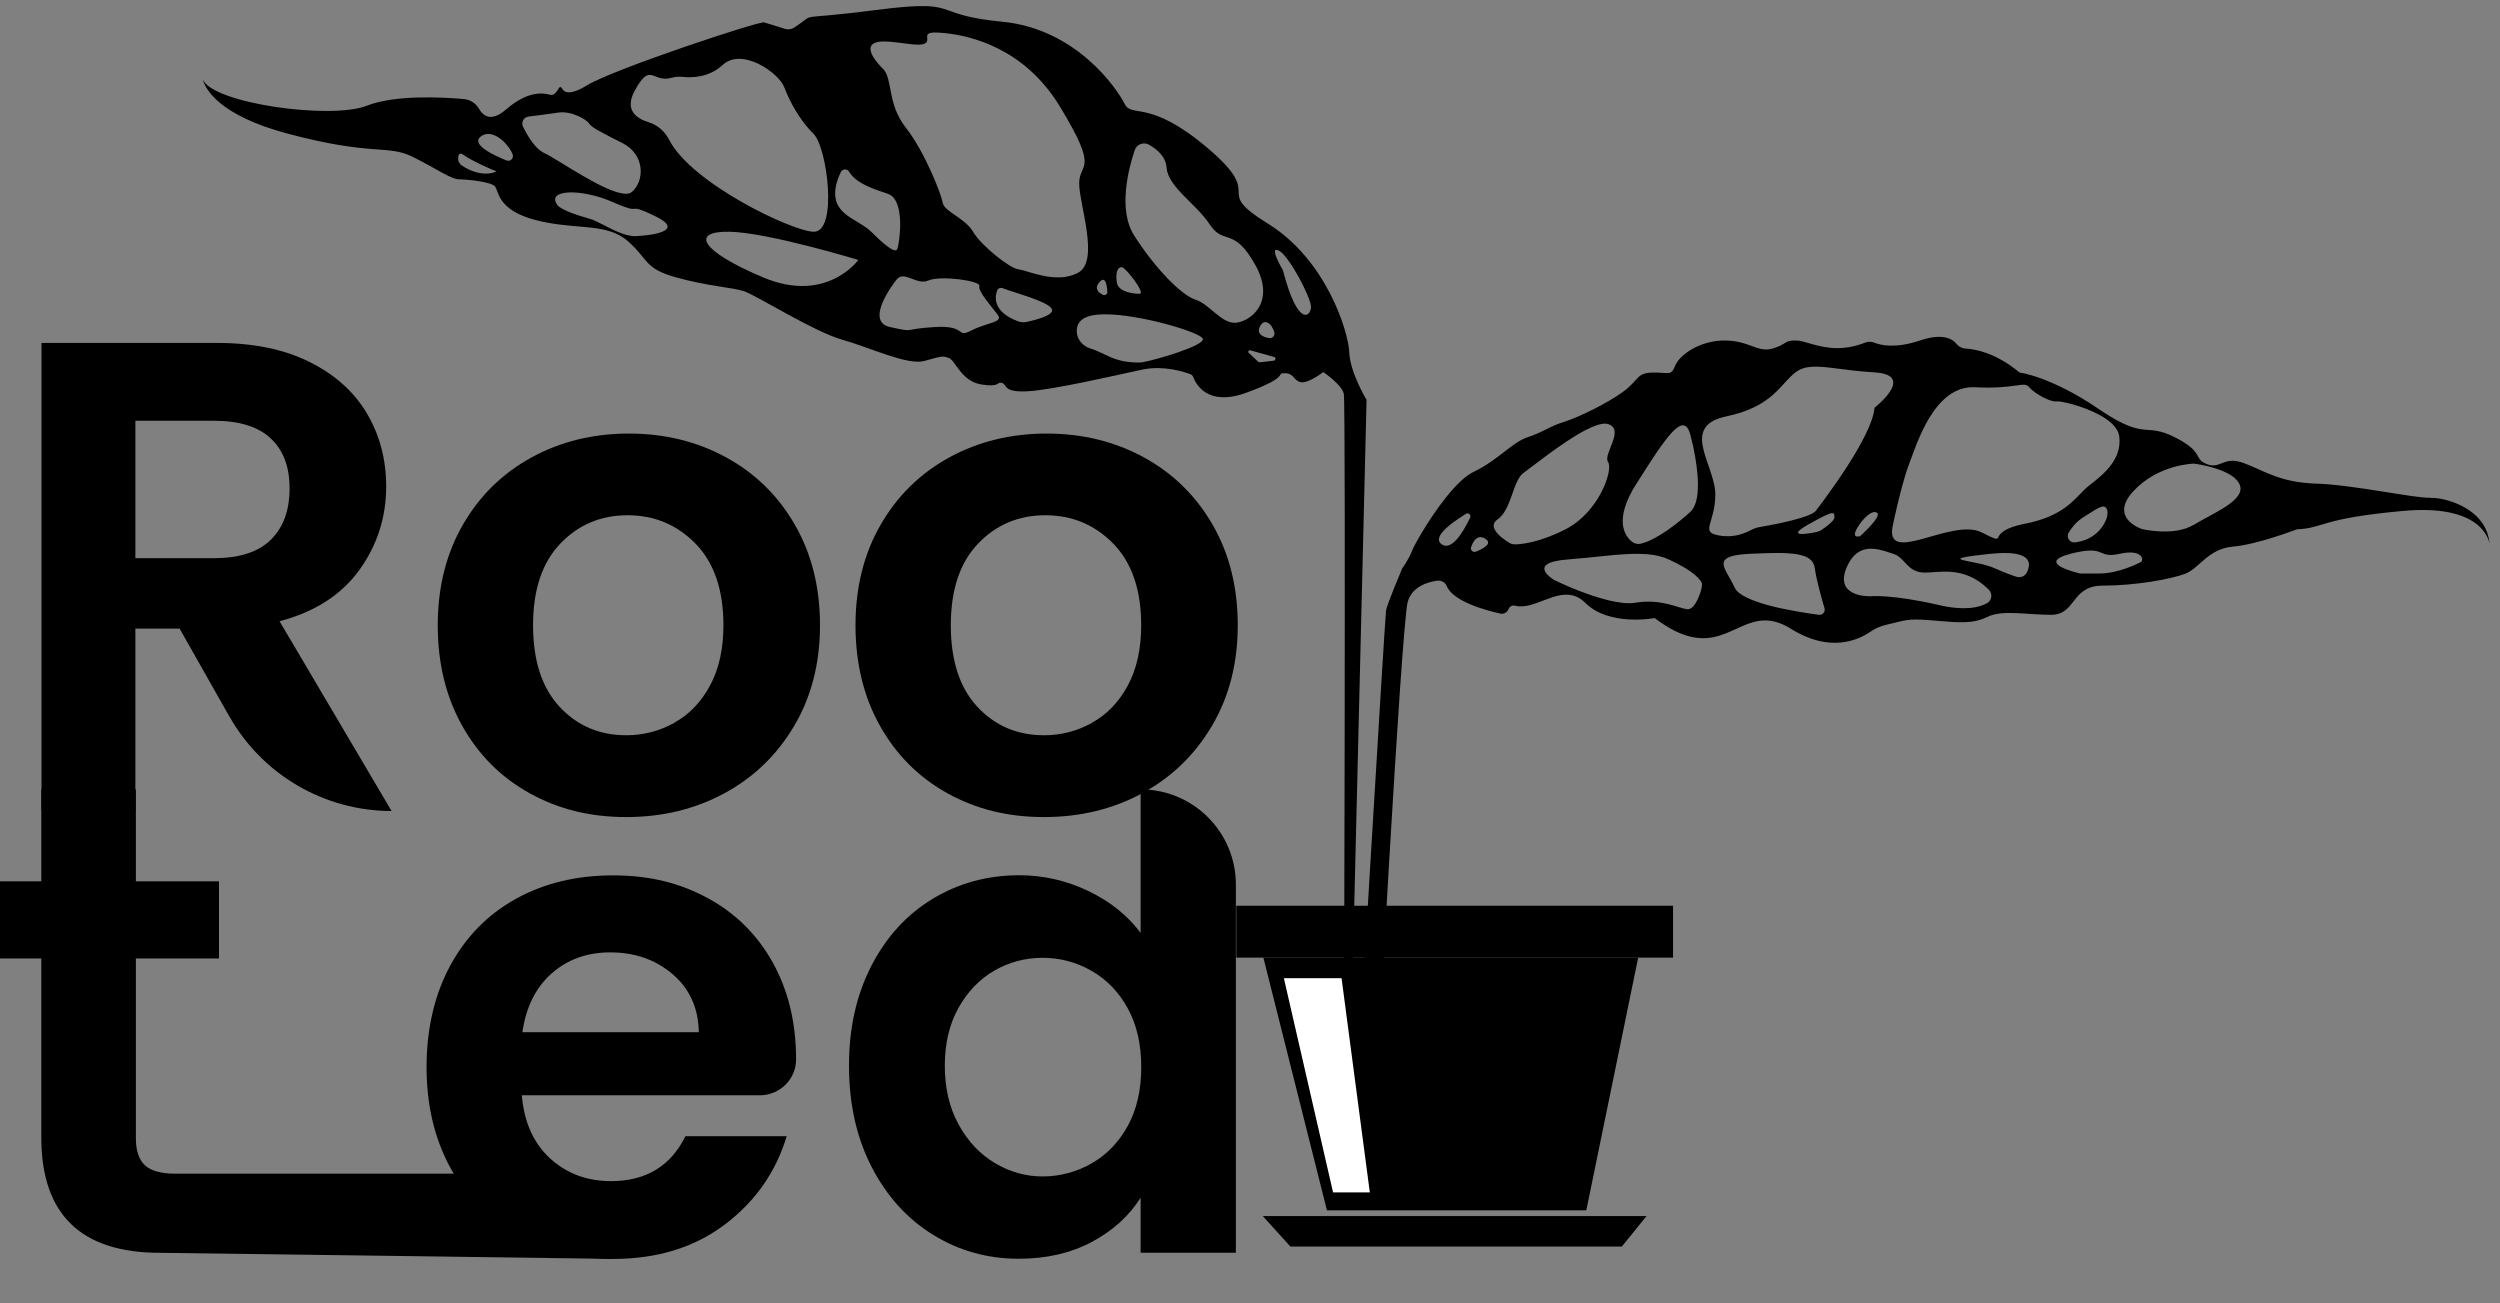<?xml version="1.0" encoding="UTF-8"?>
<svg id="Ebene_1" data-name="Ebene 1" xmlns="http://www.w3.org/2000/svg" viewBox="0 0 400 208.53">
  <rect x="0" y="0" width="400" height="208.53" fill="#808080" stroke="none"/>
  <defs>
    <style>
      .cls-1 {
        fill: #fff;
      }
    </style>
  </defs>
  <g>
    <polygon points="202.14 153.22 262.11 153.22 253.81 193.65 212.31 193.65 202.14 153.22"/>
    <rect x="197.81" y="144.92" width="69.88" height="8.3"/>
    <polygon points="202.05 194.57 263.45 194.57 259.49 199.45 206.46 199.45 202.05 194.57"/>
    <path d="M215.88,56.37c-.11-3.23-3.64-14.78-12.97-20.56-9.33-5.77-.09-3.92-9.56-12.01-9.47-8.09-12.24-4.85-13.4-7.17-1.15-2.31-7.63-12.01-19.63-13.16-5.19-.5-7.02-1.26-8.57-1.81-2.05-.72-3.62-1.09-11.76-.04-13.65,1.76-8.84.17-12.95,2.81-.43.27-.95.34-1.43.19-1.02-.32-2.79-.88-3.35-1.04-.81-.23-24.2,7.51-28.41,10.11-2.76,1.7-3.66,1.05-3.96.4-.08-.19-.34-.21-.44-.03-.28.52-.72,1.14-1.22,1.14-.05,0-.1,0-.15-.02-.92-.23-3.35-.92-7.16,2.37-2.37,2.04-3.64.97-4.27-.13-.51-.89-1.41-1.48-2.43-1.57-3.5-.31-11.04-.71-15.54,1.07-5.74,2.26-24.78-.38-26.25-4.25.39,1.49,2.47,5.74,13.55,8.7,13.63,3.64,15.99,1.74,19.98,3.69,3.98,1.97,6.18,3.64,7.56,3.64s5.02.41,5.66,1.1c.64.69.29,3.81,6.59,5.43,5.35,1.37,9.71.66,12.99,2.24.57.27,1.11.61,1.62,1.05,3.41,2.94,2.6,4.39,7.68,5.83,5.08,1.44,9.13,1.62,11.03,2.26,1.91.64,11.15,6.47,15.66,7.74,4.5,1.27,10.45,4.15,13.16,3.4s2.89-.86,3.93-.46c1.04.4,1.96,3.69,5.14,4.22,3.17.52,2.48-.52,3.35-.24.86.29.11,1.56,4.15,1.33,4.04-.23,14.26-2.6,18.31-3.47.08-.02.16-.03.24-.04,3.25-.62,6.4.39,7.43.78.21.08.38.24.45.44.41,1.12,2.28,4.8,8.51,2.52,7.28-2.65,4.56-3.12,6.12-3.12s1.39,1.21,2.6,1.44c1.21.23,3.58-1.62,3.58-1.62,0,0,2.94,1.97,3.29,3.47.35,1.5,0,113.6,0,113.6l.87,1.04,2.77-113.66s-2.66-4.39-2.77-7.63ZM203.9,53.24c.11.5-.35.94-.86.85-.88-.15-2-.58-1.49-1.76.67-1.55,1.99-.6,2.35.9ZM179.49,42.74c.58,0,4.02,4.41,2.77,4.27,0,0-3.35-.01-3.58-1.85-.23-1.84.24-2.42.81-2.42ZM177.18,46.7c.02.3-.22.52-.5.52-.08,0-.15-.02-.23-.06-.67-.33-1.42-.97-.55-2,.99-1.15,1.22.49,1.27,1.53ZM73.94,26.53c-.41-.27-.67-.74-.64-1.23.03-.52.2-1,.85-.52,1.16.86,4.95,2.59,5.25,2.59s-2.07,1.34-5.46-.85ZM81.04,25.67c-2.02-.81-5.75-2.54-4.12-3.83,1.72-1.35,4.28.89,5.09,2.82.27.62-.34,1.26-.97,1.01ZM83.68,20.28c-.34-.71.1-1.53.88-1.63,1.21-.15,2.9-.36,4.2-.55.18-.03.36-.06.53-.08,2.19-.34,4.62,1.16,4.97,1.74.34.58,1.62,1.27,5.31,3.12,3.69,1.85,3.58,6.12,1.5,7.85-.24.2-.59.29-1.02.27-3.21-.08-10.92-5.59-12.96-6.51-1.46-.66-2.7-2.77-3.4-4.21ZM101.76,37.78c-.87.04-1.85-.24-2.83-.65-1.75-.72-3.48-1.83-4.56-2.12-4.74-1.32-5.15-2.17-5.15-2.17-1.96-2.51,3.65-2.79,8.89-.48.78.34,1.37.59,1.81.74,2.52.92.52-.62,4.84,1.45,5.08,2.42-.57,3.12-3,3.23ZM107.06,22.36c-.69-1.35-1.86-2.37-3.3-2.81-1.91-.59-3.88-1.92-2.23-4.99,2.58-4.82,2.86-1.23,5.89-2.11.59-.17,1.21-.21,1.82-.15,1.45.16,4.2.12,6.38-1.9,3.12-2.89,9.01,1.27,9.87,3.58.87,2.31,2.49,5.29,4.68,7.44,2.19,2.14,3.93,15.77,0,15.66-3.52-.1-19.59-7.79-23.11-14.72ZM122.09,44.38c-10.17-4.3-11.56-7.42-5.38-7.3,6.19.11,20.62,4.51,20.62,4.51,0,0-5.08,7.08-15.24,2.79ZM133.75,32c-.4-1.55.21-3.28.79-4.47.26-.53,1.01-.57,1.31-.07,1.13,1.9,3.83,2.75,6.21,3.55,2.89.97,1.84,8.04,1.5,8.85-.35.81-2.42-1.04-4.16-2.77-1.73-1.73-4.97-2.42-5.66-5.08ZM155.47,52.86c-2.66,1.34-.58-.88-6.01-.53-5.42.34-2.77.92-7.05,0-4.27-.93.93-7.45.93-7.45,1.26-1.84,3.23.86,5.2,0s8.43.06,8.16.88c-.28.83,2,3.33,2.93,4.6.92,1.27-1.51,1.16-4.16,2.49ZM164.23,51.51c-.46.1-.93.06-1.37-.11-4.01-1.51-3.71-3.85-3.31-4.93.12-.33.5-.49.83-.37,2.32.85,7.38,2.18,7.92,3.35.45.98-2.64,1.76-4.06,2.06ZM162.97,43.09c-1.39-.12-6-3.81-7.28-6.01-1.27-2.19-4.62-3.23-4.85-4.62s-2.89-8.2-5.89-12.01c-3-3.82-2.09-7.61-3.58-9.35,0,0-3.12-2.89-1.74-4.04s6.47.46,8.09,0c1.62-.46-.69-1.97,2.19-1.85.36.01.84.04,1.41.1,3.99.43,12.57,2.39,18.23,11.68,6.47,10.63,3.12,8.89,3.12,12.36s3.35,12.48-.23,14.32c-3.58,1.85-8.09-.46-9.48-.57ZM182.82,57.96c-.13.02-.22.03-.29.03-4.25.13-5.6-1.49-8.06-2.23-1.22-.36-2.14-1.43-2.19-2.7-.05-1.17.55-2.42,3.16-2.7.4-.04.83-.06,1.3-.07,5.56-.03,15.16,2.82,15.7,3.88.54,1.09-7.71,3.47-9.61,3.78ZM197.51,51.64c-2.19,0-4.04-3.01-6.24-3.7-2.19-.69-6.35-4.85-9.82-10.28-2.59-4.07-.91-10.61.1-13.63.31-.94,1.41-1.37,2.28-.88,1.23.69,2.69,1.86,2.82,3.66.23,3.12,4.73,5.77,6.93,9.13,2.19,3.35,3.82.23,7.28,6.47,3.46,6.23-1.16,9.24-3.35,9.24ZM203.79,57.71l-2.11.25c-.17.02-.33-.03-.45-.15l-1.43-1.35c-.18-.17-.01-.47.23-.41l3.81,1.06c.33.09.29.57-.04.6ZM205.25,43.21s-2.31-3.89-.69-3.15c1.62.72,5.2,7.54,5.2,9.04s-2.08,3.47-4.5-5.89Z"/>
    <path d="M388.8,79.63c-2.08.17-12.31-2.08-18.19-2.25-5.89-.18-8.32-2.08-11.61-3.29-3.15-1.16-3.61.85-5.62.27-.09-.03-.18-.06-.27-.1-2.25-.86-.34-1.9-5.2-4.33-4.7-2.35-4.52.5-11.44-4.04-.22-.15-.45-.3-.69-.46-7.63-5.2-12.65-5.83-12.65-5.83-3.8-3.15-7.08-3.75-8.67-3.83-.58-.03-1.09-.34-1.46-.79-.65-.79-2.21-1.71-5.81-.5-3.88,1.3-6.23.78-7.29.35-.46-.18-.97-.21-1.43-.03-1.68.67-3.18.9-4.51.9-3,0-5.14-1.19-6.52-1.22-2.08-.05-1.39.57-3.81,1.28-2.43.72-3.64-1.24-7.63-1.28-3.99-.04-7.28,2.3-7.97,4.03-.69,1.74-1.04,1.04-3.64,1.1-2.6.06-2.08,1.15-4.68,3.06-2.6,1.91-7.28,4.16-9.53,4.85-2.26.69-3.12,1.56-5.72,2.42-2.6.86-4.68,3.64-8.67,5.55-2.73,1.31-6.13,6.14-8.15,9.49-.92,1.51-1.56,2.73-1.72,3.16-.52,1.39-1.56,2.79-1.56,2.79,0,0-2.42,5.7-2.59,6.73-.18,1.04-4.85,79.53-4.85,79.53h3.12s4.16-77.27,5.2-80.91c.69-2.41,3.14-3.15,4.7-3.37.64-.09,1.29.24,1.53.85,1.01,2.49,6.35,3.92,8.57,4.41.08.02.17.03.25.03.46,0,.89-.29,1.07-.74.17-.41.61-.67,1.04-.55,3.03.79,6.55-2.79,9.76-1.47.5.2,1,.53,1.49,1.02,3.82,3.82,11.09,2.43,11.09,2.43,9.27,7.02,12.39.38,17.67.38,1.23,0,2.58.36,4.16,1.35,6.24,3.9,10.82,1.76,12.72.44.79-.55,1.71-.92,2.66-1.13,2.94-.66,3.08-.99,6.8-.7,2.86.23,4.88.46,6.63.24.9-.11,1.73-.34,2.56-.75,2.42-1.21,6.24-.35,10.22-.35s3.17-4.39,7.85-4.66c.15,0,.31-.01.47-.01,5.2,0,10.91-1.04,13.17-1.91,2.25-.86,3.64-3.99,7.62-4.33,3.99-.35,10.23-2.77,10.23-2.77,4.33-.17,3.64-1.74,16.98-2.94,12.38-1.13,13.72,4.46,13.84,5.27-.41-5.81-7.45-7.52-9.51-7.35ZM261.8,77.44c4.85-7.68,7.63-11.84,8.66-7.85.15.57.3,1.2.45,1.85.83,3.89,1.34,8.81-.45,10.45-1.9,1.74-5.37,4.5-7.94,5.1-.12.03-.24.04-.36.04-.41,0-.81-.15-1.13-.43-1.14-.97-2.79-3.53.76-9.16ZM230.67,87.09c-.66-.46-.52-1.11,0-1.8.83-1.11,2.66-2.33,3.89-3.08.4-.24.87.18.67.6-.52,1.08-1.31,2.58-2.2,3.54-.76.83-1.59,1.28-2.36.74ZM236.13,88.26c-.45.18-.91-.24-.76-.7.13-.38.31-.78.55-1.09.25-.31.56-.53.95-.53.22,0,.46.07.73.23,1.33.78-.29,1.63-1.47,2.1ZM242.34,87.09c-.29,0-.58-.07-.83-.22-.63-.39-1.9-1.24-2.35-2.14-.29-.56-.25-1.14.46-1.63,2.25-1.56,2.42-6.24,4.16-7.45,1.23-.86,6.12-4.85,9.84-6.8,1.53-.79,2.86-1.25,3.67-1,2.77.86-.87,4.85,0,6.07.86,1.21-1.39,7.97-6.76,10.74-4.19,2.16-7.11,2.43-8.2,2.44ZM269.94,97.48c-1.39-.17-4.15-1.73-8.31-1.04-2.35.39-6.2-.83-9.09-1.95h0c-2.21-.87-3.87-1.69-3.87-1.69,0,0-4.72-2.77,2.21-3.29,4.37-.33,8.12-.93,11.25-.9,1.83.02,3.45.25,4.86.9,3.82,1.73,5.29,3.29,5.34,3.98.04.69-1,4.16-2.39,3.99ZM291.02,98.37c-1.79-.24-5.16-.74-8.1-1.53-2.59-.71-4.84-1.64-5.37-2.82-1.09-2.45-3.03-4.19-.62-4.98.66-.22,1.63-.36,3.05-.43,6.58-.31,10.05-.27,10.39,2.31.24,1.79,1.06,4.74,1.55,6.39.17.58-.31,1.14-.9,1.06ZM291.56,84.72c-.32.21-.66.36-1.04.43-1.42.28-4.85.84-1.23-1.21,4.45-2.52,4.15-1.95,4.22-1.2.04.54-1.23,1.48-1.95,1.97ZM290.55,81.71c-.85,1.13-6.86,2.26-9.06,2.63-.49.09-.95.26-1.39.5-.66.36-1.84.87-3.36.95-.5.02-1.04,0-1.6-.1-3.29-.52-.69-1.9-.69-6.58,0-2.48-1.62-5.39-2.03-7.82-.36-2.15.24-3.92,3.76-4.66,7.5-1.58,8.66-5.2,11.09-7.05,1.56-1.2,3.57-1.01,6.61-.62,1.67.21,3.64.48,6.04.62,6.75.41,0,5.66,0,5.66-.35,4.67-8.32,15.07-9.36,16.46ZM297.23,85.85c-.36,0-.76-.2-.08-1.37,1.04-1.79,2.59-3.02,3.23-2.38.07.08.1.18.07.31-.17.99-2.84,3.38-2.84,3.38,0,0-.18.06-.38.06ZM317.9,96.52c-.62.34-1.5.66-2.76.76-1.27.1-2.9,0-5-.49-7.45-1.73-10.91-1.39-10.91-1.39,0,0-5.72.21-3.82-4.48.69-1.69,1.61-2.54,2.6-2.9,1.76-.64,3.73.24,4.91.59,1.84.55,2.19,2.82,4.71,2.99,2.33.15,6.52-1.32,10.58,2.75.64.65.5,1.73-.3,2.17ZM324.27,91.63c-.31.57-.98.85-1.61.66-.73-.23-1.88-.64-3.51-1.37-3.12-1.41-10.23-1.3-.69-2.31,6.87-.72,6.53,1.65,5.81,3.03ZM323.99,83.79c-6.93,1.39-2.07,3.81-6.93,1.39-4.85-2.43-15.91,5.74-14.15-1.39,0,0,.1-.51.28-1.3.46-2.04,1.39-5.98,2.26-8.23,1.21-3.12,3.99-12.65,10.57-12.3,6.59.34,7.8-1.06,8.66,0,.87,1.04,3.47,2.43,4.34,2.26.55-.11,4.29.7,7.05,2.25,1.56.87,2.8,1.98,3,3.29.52,3.64-2.43,6.1-4.68,7.82-1.27.96-2.21,2.37-4.02,3.67-1.41,1-3.35,1.95-6.38,2.55ZM332.33,86.74c-.11.02-.22.03-.33.04-.86.1-1.46-.84-1-1.58.5-.82,1.27-1.79,2.36-2.46.18-.11.37-.23.54-.34,1.91-1.21,2.95-1.97,3.27-.7.01.05.03.1.03.16.15,1.29-1.35,4.31-4.86,4.87ZM342.54,89.92c-.52.28-3.57,1.82-6.6,1.84h-3.1s-7.45-1.63-1.56-3.15c.51-.13.95-.24,1.35-.31,4.27-.83,3.07,1.07,6.5.31,3.75-.83,3.92,1.04,3.41,1.32ZM351.02,83.95c-3.12,1.93-8.27.71-8.27.71,0,0-2.72-.87-2.88-2.91-.07-.85.29-1.89,1.46-3.15,3.98-4.33,9.7-4.42,9.7-4.42,0,0,1.01.12,2.29.44,1.86.46,4.27,1.32,4.99,2.83,1.21,2.54-4.16,4.59-7.28,6.51Z"/>
    <polygon class="cls-1" points="205.42 156.51 214.65 156.51 219.17 190.78 213.29 190.78 205.42 156.51"/>
  </g>
  <g>
    <path d="M36.7,114.64l-7.96-14.06h-7.08v29.18H6.64V54.87h28.11c5.79,0,10.73,1.02,14.81,3.06,4.08,2.04,7.13,4.79,9.17,8.26,2.04,3.47,3.06,7.35,3.06,11.64,0,4.93-1.43,9.39-4.29,13.36-2.86,3.97-7.12,6.71-12.77,8.21l17.92,30.36h0c-10.74,0-20.65-5.78-25.94-15.12ZM21.66,89.31h12.55c4.08,0,7.12-.98,9.12-2.95,2-1.97,3-4.7,3-8.21s-1-6.1-3-7.99c-2-1.89-5.04-2.84-9.12-2.84h-12.55v21.99Z"/>
    <path d="M84.74,126.92c-4.58-2.54-8.17-6.13-10.78-10.78-2.61-4.65-3.92-10.01-3.92-16.09s1.34-11.44,4.02-16.09c2.68-4.65,6.35-8.24,11-10.78,4.65-2.54,9.83-3.81,15.56-3.81s10.91,1.27,15.56,3.81c4.65,2.54,8.32,6.13,11,10.78,2.68,4.65,4.02,10.02,4.02,16.09s-1.38,11.44-4.13,16.09c-2.75,4.65-6.47,8.24-11.16,10.78-4.69,2.54-9.92,3.81-15.72,3.81s-10.87-1.27-15.45-3.81ZM107.86,115.65c2.4-1.32,4.31-3.31,5.74-5.95,1.43-2.65,2.15-5.86,2.15-9.66,0-5.65-1.49-10-4.45-13.04-2.97-3.04-6.6-4.56-10.89-4.56s-7.89,1.52-10.78,4.56c-2.9,3.04-4.34,7.39-4.34,13.04s1.41,10,4.24,13.04c2.83,3.04,6.38,4.56,10.68,4.56,2.72,0,5.27-.66,7.67-1.98Z"/>
    <path d="M151.58,126.92c-4.58-2.54-8.17-6.13-10.78-10.78-2.61-4.65-3.92-10.01-3.92-16.09s1.34-11.44,4.02-16.09c2.68-4.65,6.35-8.24,11-10.78,4.65-2.54,9.83-3.81,15.56-3.81s10.91,1.27,15.56,3.81c4.65,2.54,8.32,6.13,11,10.78,2.68,4.65,4.02,10.02,4.02,16.09s-1.38,11.44-4.13,16.09c-2.75,4.65-6.47,8.24-11.16,10.78-4.69,2.54-9.92,3.81-15.72,3.81s-10.87-1.27-15.45-3.81ZM174.7,115.65c2.4-1.32,4.31-3.31,5.74-5.95,1.43-2.65,2.15-5.86,2.15-9.66,0-5.65-1.49-10-4.45-13.04-2.97-3.04-6.6-4.56-10.89-4.56s-7.89,1.52-10.78,4.56c-2.9,3.04-4.34,7.39-4.34,13.04s1.41,10,4.24,13.04c2.83,3.04,6.38,4.56,10.68,4.56,2.72,0,5.27-.66,7.67-1.98Z"/>
  </g>
  <g>
    <path d="M21.74,153.35v28.75c0,2,.48,3.45,1.45,4.35.97.89,2.59,1.34,4.88,1.34h57.21s12.8,13.63,12.8,13.63l-72.48-.97c-12.66,0-18.99-6.15-18.99-18.45v-28.65H-.47v-12.23c0-.06.05-.11.11-.11h6.97v-14.7h15.13v14.7h13.3v12.34h-13.3Z"/>
    <path d="M121.56,175.24h-38.07c.36,4.29,1.86,7.65,4.51,10.09,2.65,2.43,5.9,3.65,9.76,3.65,5.58,0,9.55-2.4,11.91-7.19h16.2c-1.72,5.72-5.01,10.43-9.87,14.11-4.87,3.69-10.84,5.53-17.92,5.53-5.72,0-10.85-1.27-15.4-3.81-4.54-2.54-8.08-6.13-10.62-10.78-2.54-4.65-3.81-10.01-3.81-16.09s1.25-11.55,3.76-16.2c2.5-4.65,6.01-8.22,10.51-10.73,4.51-2.5,9.69-3.76,15.56-3.76s10.71,1.22,15.18,3.65c4.47,2.43,7.94,5.88,10.41,10.35,2.47,4.47,3.7,9.6,3.7,15.4,0,.02,0,.04,0,.06,0,3.18-2.63,5.73-5.81,5.73ZM111.81,165.15c-.07-3.86-1.47-6.96-4.19-9.28-2.72-2.32-6.04-3.49-9.98-3.49-3.72,0-6.85,1.13-9.39,3.38-2.54,2.25-4.09,5.38-4.67,9.39h28.22Z"/>
    <path d="M139.42,154.53c2.4-4.65,5.67-8.22,9.82-10.73,4.15-2.5,8.76-3.76,13.84-3.76,3.86,0,7.55.84,11.05,2.52,3.5,1.68,6.29,3.92,8.37,6.7v-22.96h0c8.41,0,15.24,6.82,15.24,15.24v58.9h-15.24v-8.8c-1.86,2.93-4.47,5.29-7.83,7.08-3.36,1.79-7.26,2.68-11.69,2.68-5.01,0-9.59-1.29-13.73-3.86-4.15-2.57-7.42-6.21-9.82-10.89-2.4-4.68-3.59-10.07-3.59-16.15s1.2-11.34,3.59-15.99ZM180.45,161.35c-1.43-2.61-3.36-4.61-5.79-6.01-2.43-1.39-5.04-2.09-7.83-2.09s-5.36.68-7.72,2.04c-2.36,1.36-4.27,3.34-5.74,5.95-1.47,2.61-2.2,5.7-2.2,9.28s.73,6.71,2.2,9.39c1.47,2.68,3.4,4.74,5.79,6.17,2.4,1.43,4.95,2.15,7.67,2.15s5.4-.7,7.83-2.09c2.43-1.39,4.36-3.4,5.79-6.01,1.43-2.61,2.15-5.74,2.15-9.39s-.72-6.78-2.15-9.39Z"/>
  </g>
</svg>
